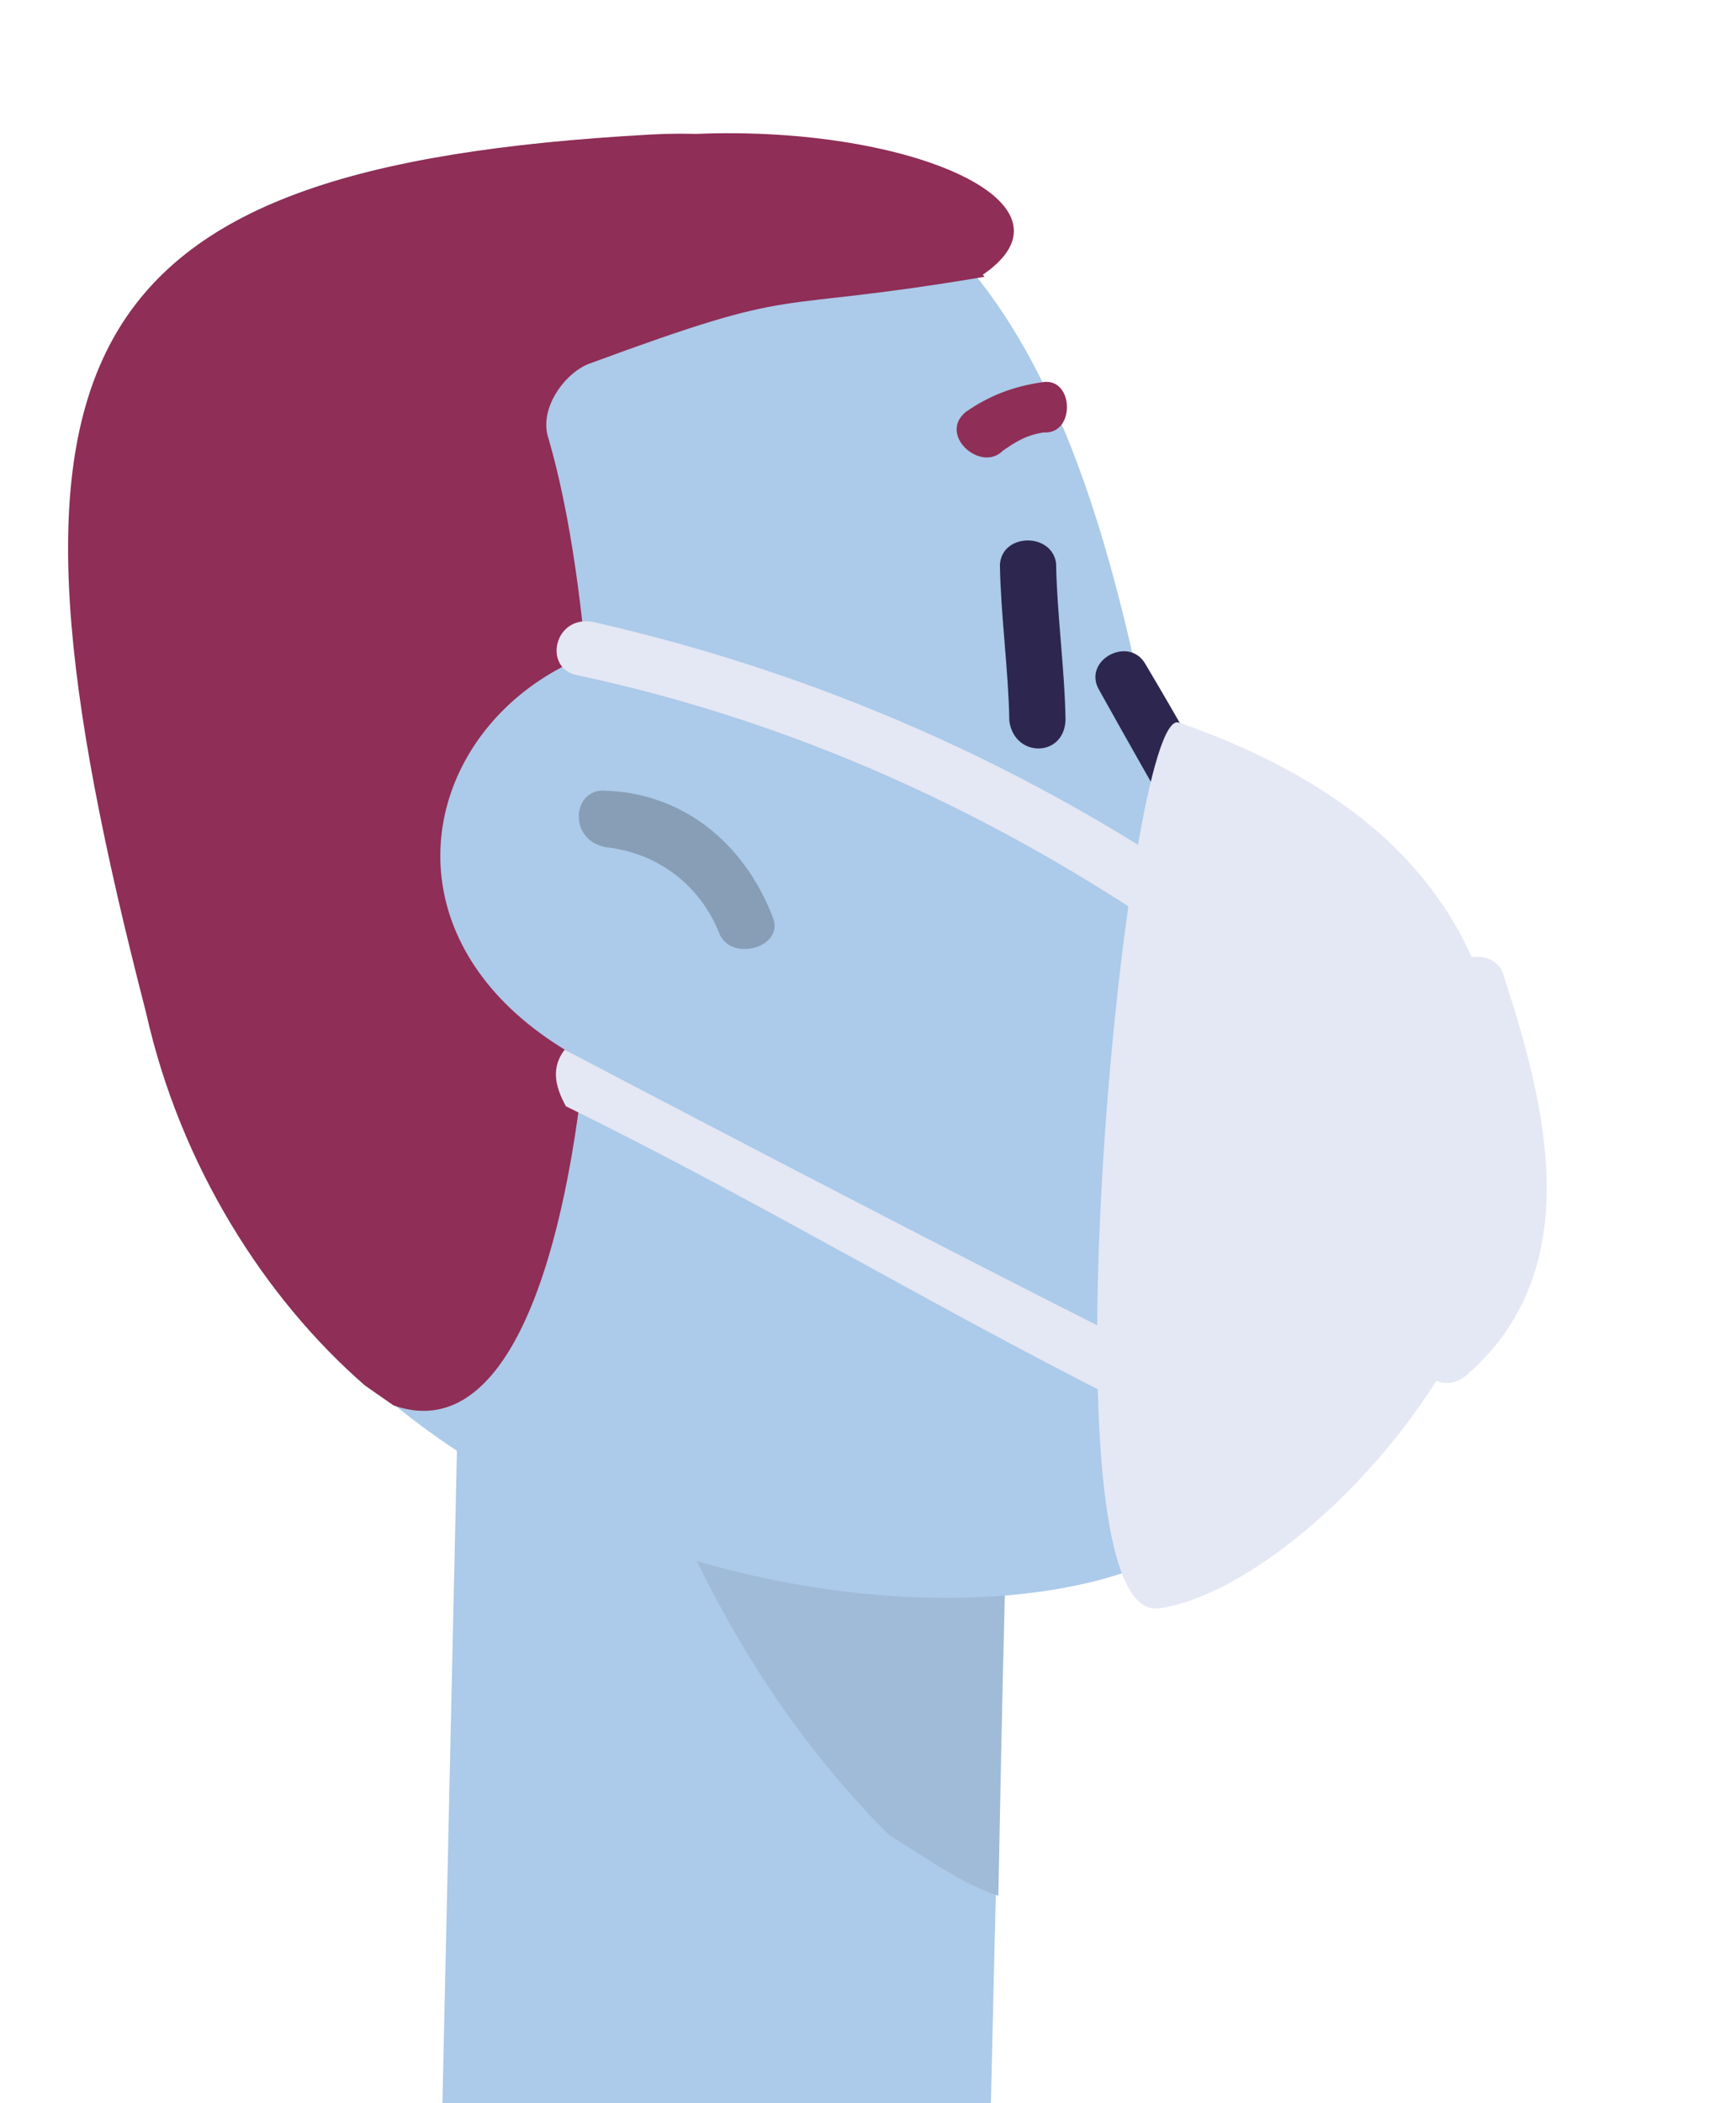 <svg width="123" height="149" viewBox="0 0 123 149" fill="none" xmlns="http://www.w3.org/2000/svg">
<path fill-rule="evenodd" clip-rule="evenodd" d="M32.697 88.264L30.993 164.909C30.523 189.997 69.407 194.362 69.82 168.835C70.224 143.31 71.068 117.723 71.476 92.197C72.055 67.541 33.167 63.176 32.697 88.264" fill="#ACCAE9"/>
<path fill-rule="evenodd" clip-rule="evenodd" d="M39.247 74.834C42.141 95.427 48.518 115.531 63.026 130.024C65.45 131.471 67.934 133.356 70.736 134.303C71.004 120.414 71.272 106.525 71.913 92.137C71.609 73.86 50.122 66.603 39.247 74.834" fill="#A0BBD7"/>
<path fill-rule="evenodd" clip-rule="evenodd" d="M45.66 9.592C3.719 11.911 -1.026 25.536 10.352 71.746C22.535 120.524 91.007 120.284 88.359 101.443C81.647 53.683 80.965 7.757 45.66 9.592" fill="#ACCAE9"/>
<path fill-rule="evenodd" clip-rule="evenodd" d="M27.882 99.561C43.34 104.984 44.875 51.702 38.872 31.099C38.129 28.969 39.998 26.473 41.677 25.79C57.337 20.014 53.665 22.318 69.756 19.609C64.356 12.773 56.669 8.938 46.092 9.531C4.156 11.85 -1.709 25.211 10.352 71.746C12.767 82.577 18.782 92 25.862 98.154L27.882 99.561Z" fill="#8F2E56"/>
<path fill-rule="evenodd" clip-rule="evenodd" d="M70.846 40.008C70.903 43.574 71.457 47.518 71.514 51.084C71.884 53.713 75.433 53.661 75.495 50.972C75.437 47.405 74.883 43.462 74.826 39.895C74.518 37.705 70.978 37.755 70.846 40.008" fill="#2D264F"/>
<path fill-rule="evenodd" clip-rule="evenodd" d="M73.913 27.067C71.737 27.373 70.057 28.056 68.434 29.177C66.442 30.798 69.49 33.497 71.042 31.939C71.851 31.378 72.665 30.817 73.966 30.634C76.205 30.766 76.09 26.761 73.913 27.067" fill="#8F2E56"/>
<path fill-rule="evenodd" clip-rule="evenodd" d="M94.727 70.61C90.03 62.781 85.812 54.884 81.159 47.048C79.981 44.98 76.682 46.784 77.861 48.852C82.017 56.311 86.112 63.331 90.268 70.79C86.908 72.156 83.112 73.583 79.876 75.825C77.822 77.007 79.621 80.329 81.675 79.147C85.347 76.843 89.08 74.978 93.416 73.922C94.661 73.3 95.347 71.863 94.727 70.61" fill="#2D264F"/>
<path fill-rule="evenodd" clip-rule="evenodd" d="M52.452 45.274C28.406 41.952 17.993 75.586 58.183 79.767L52.452 45.274Z" fill="#ACCAE9"/>
<path fill-rule="evenodd" clip-rule="evenodd" d="M42.814 56.012C40.576 55.88 40.202 59.507 42.933 60.017C46.539 60.404 49.569 62.659 50.932 66.042C51.671 68.172 55.533 67.183 54.785 65.054C52.678 59.541 48.206 56.148 42.814 56.012" fill="#879EB6"/>
<path fill-rule="evenodd" clip-rule="evenodd" d="M83.516 51.187C102.704 57.873 107.48 69.713 106.772 83.663C106.069 97.614 90.831 112.713 82.124 113.936C73.373 115.166 79.787 49.923 83.516 51.187" fill="#E4E7F4"/>
<path fill-rule="evenodd" clip-rule="evenodd" d="M42.023 44.059C59.038 47.923 74.746 55.098 88.595 65.216C90.588 66.723 88.402 70.158 86.418 68.65C72.561 58.533 57.292 51.296 40.779 47.808C38.479 47.238 39.288 43.55 42.023 44.059" fill="#E4E7F4"/>
<path fill-rule="evenodd" clip-rule="evenodd" d="M84.201 97.112C86.563 98.121 84.382 101.555 82.02 100.547C67.187 93.248 54.935 85.666 40.097 78.369C39.255 76.843 39.085 75.568 40.007 74.361C40.007 74.361 69.363 89.814 84.201 97.112Z" fill="#E4E7F4"/>
<path fill-rule="evenodd" clip-rule="evenodd" d="M46.932 9.636C19.763 18.816 69.319 19.671 69.319 19.671C77.907 14.213 63.035 8.269 46.932 9.636Z" fill="#8F2E56"/>
<path fill-rule="evenodd" clip-rule="evenodd" d="M101.224 94.719C108.752 88.299 105.537 78.028 102.626 69.947C101.883 67.818 105.735 66.829 106.483 68.958C109.575 78.354 112.548 90 103.831 97.48C101.839 99.101 99.231 96.34 101.224 94.719" fill="#E4E7F4"/>
</svg>
